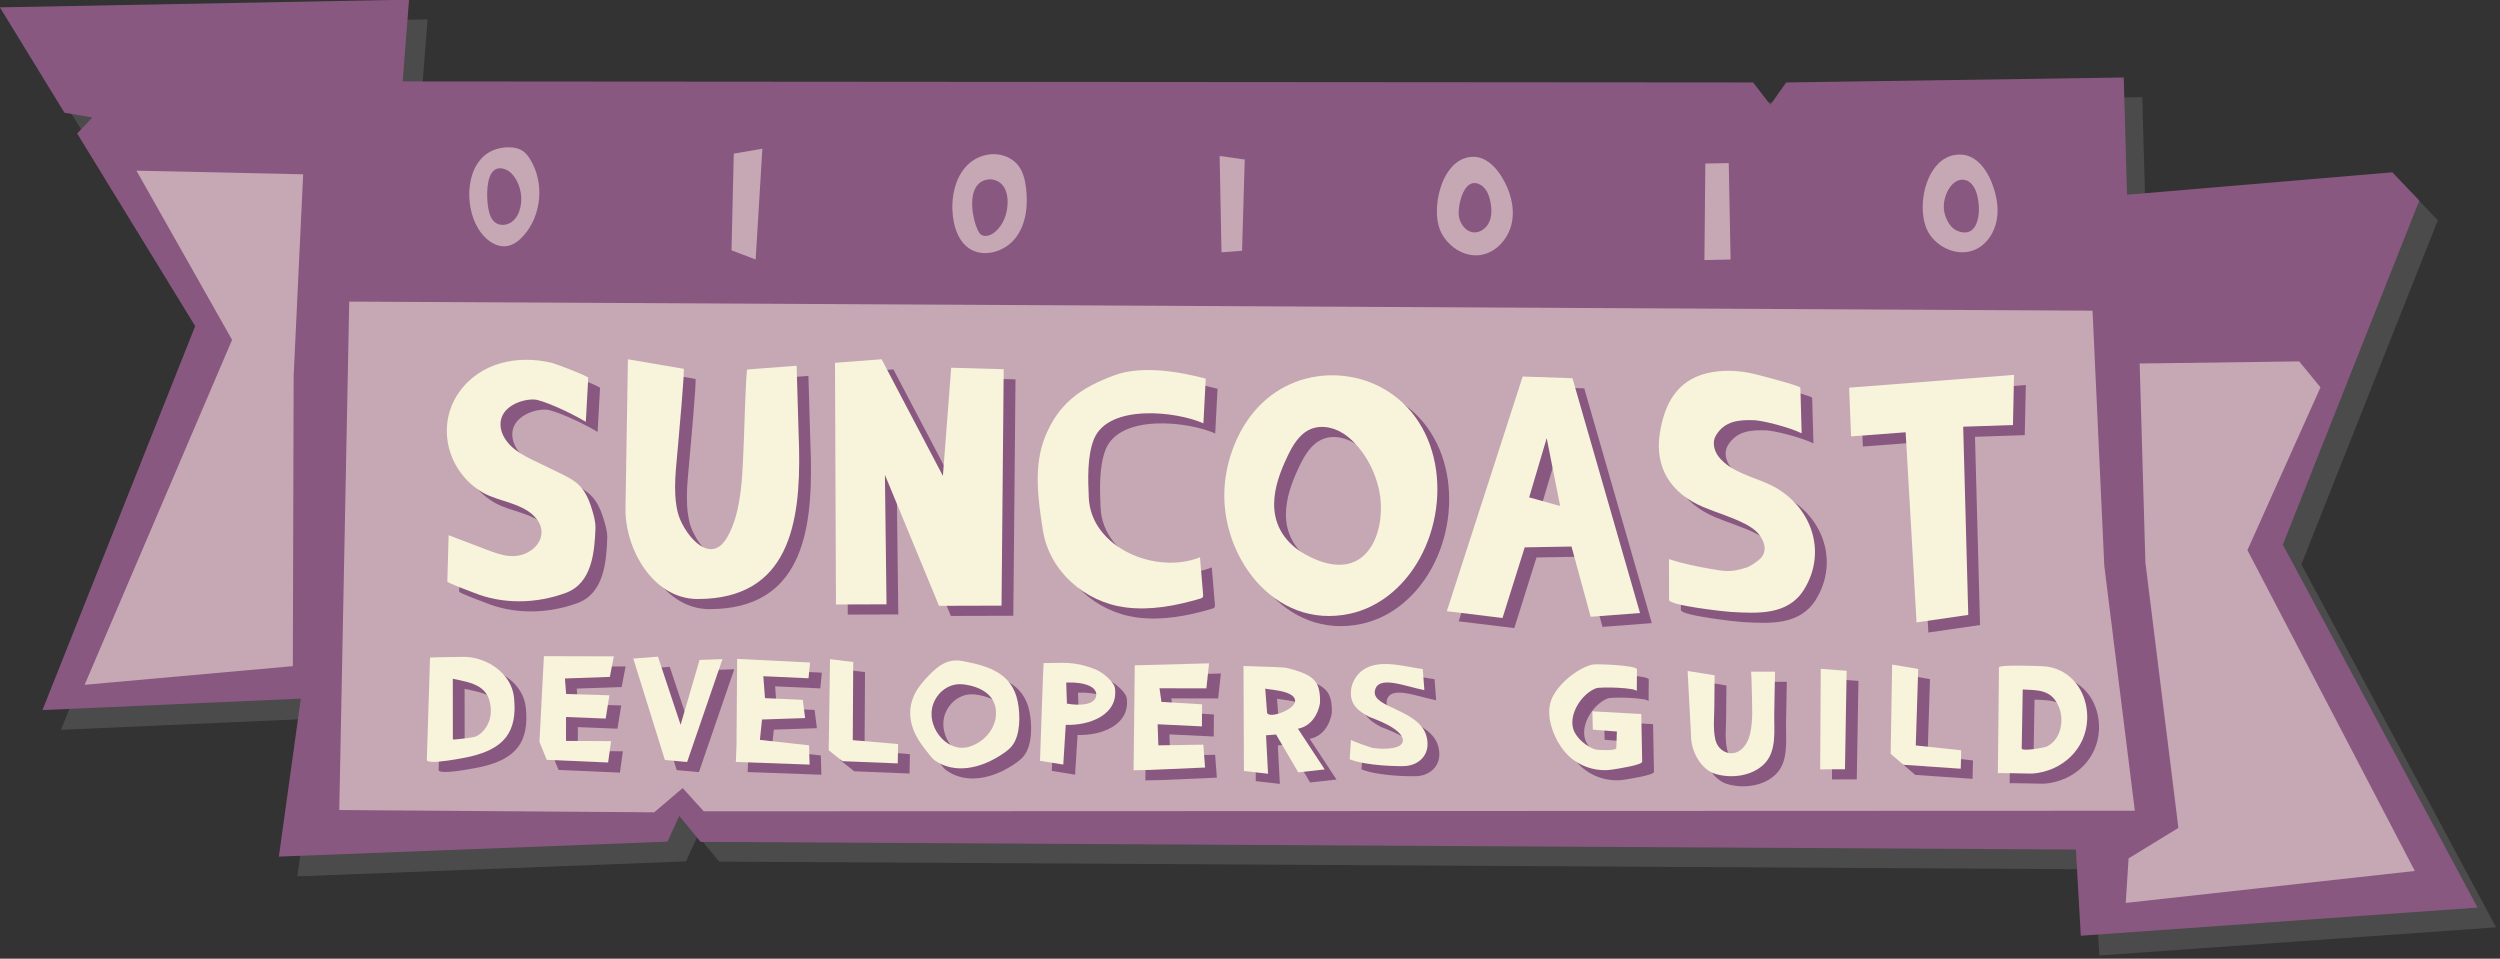 <?xml version="1.0" standalone="no"?>
<!DOCTYPE svg PUBLIC "-//W3C//DTD SVG 1.1//EN" "http://www.w3.org/Graphics/SVG/1.1/DTD/svg11.dtd">
<svg width="100%" height="100%" viewBox="0 0 798 306" version="1.1" xmlns="http://www.w3.org/2000/svg" xmlns:xlink="http://www.w3.org/1999/xlink" xml:space="preserve" style="fill-rule:evenodd;clip-rule:evenodd;stroke-linejoin:round;stroke-miterlimit:1.414;">
    <rect x="0" y="0" width="798" height="306" fill="#333333" stroke="none"/>
    <g transform="matrix(1,0,0,1,-188.469,-98.396)">
        <g id="title" transform="matrix(1.148,0,0,1.148,26.189,35.639)">
            <g transform="matrix(1.455,-0.111,0.111,1.455,91.944,-64.152)">
                <path d="M30.679,89.179L108.528,93.646L106.125,109.088L362.689,128.858L365.646,133.364L368.964,129.341L433.178,133.29L432.096,155.611L482.832,155.194L487.547,160.958L456.635,224.353L488.368,296.129L463.362,295.995L412.58,295.724L412.898,279.278L151.707,257.885L148.04,252.645L145.42,257.361L71.373,254.57L77.833,224.877L28.583,223.305L63.163,152.575L43.53,114.258L46.659,111.446L41.417,110.135L30.679,89.179Z" style="fill:rgb(82,82,82);fill-opacity:0.796;fill-rule:nonzero;"/>
            </g>
            <g transform="matrix(1.455,-0.111,0.111,1.455,86.793,-69.639)">
                <path d="M30.679,89.179L108.528,93.646L106.125,109.088L362.689,128.858L365.646,133.364L368.964,129.341L433.178,133.29L432.096,155.611L482.832,155.194L487.547,160.958L456.635,224.353L488.368,296.129L412.58,295.724L412.898,279.278L151.707,257.885L148.04,252.645L145.42,257.361L71.373,254.57L77.833,224.877L28.583,223.305L63.163,152.575L43.53,114.258L46.659,111.446L41.417,110.135L30.679,89.179Z" style="fill:rgb(137,88,129);fill-rule:nonzero;"/>
            </g>
            <g transform="matrix(1.455,-0.111,0.111,1.455,86.793,-69.639)">
                <path d="M54.256,122.186L85.875,125.294L81.153,163.406L76.785,218.589L36.966,219.113L69.974,155.718L54.256,122.186Z" style="fill:rgb(198,168,181);fill-rule:nonzero;"/>
            </g>
            <g transform="matrix(1.455,-0.111,0.111,1.455,86.793,-69.639)">
                <path d="M92.786,150.148L83.524,246.6L143.324,251.598L149.087,247.406L152.755,252.122L424.656,272.76L422.404,225.751L423.871,177.139L92.786,150.148Z" style="fill:rgb(198,168,181);fill-rule:nonzero;"/>
            </g>
            <g transform="matrix(1.455,-0.111,0.111,1.455,86.793,-69.639)">
                <path d="M462.398,189.774L466.066,195.013L449.824,224.877L476.981,288.261L421.596,290.143L422.782,281.725L432.688,276.654L430.264,225.751L432.058,187.859L462.398,189.774Z" style="fill:rgb(198,168,181);fill-rule:nonzero;"/>
            </g>
            <g transform="matrix(1.455,-0.111,0.111,1.455,90.307,-69.639)">
                <path d="M165.591,127.426L163.757,145.764L168.211,147.859L171.092,126.902L165.591,127.426Z" style="fill:rgb(198,168,181);fill-rule:nonzero;"/>
            </g>
            <g transform="matrix(1.455,-0.111,0.111,1.455,86.793,-69.639)">
                <path d="M121.656,127.852C120.446,129.5 120.406,133.073 120.561,134.492C120.677,135.554 120.947,136.703 121.797,137.348C122.676,138.016 123.981,137.919 124.901,137.31C125.822,136.701 126.397,135.675 126.7,134.613C127.203,132.849 127.02,130.899 126.198,129.259C125.782,128.427 125.172,127.647 124.324,127.266C123.091,126.712 122.238,127.059 121.656,127.852M122.209,123.52C123.14,123.188 124.204,123.047 125.403,123.149C126.356,123.229 127.323,123.51 128.048,124.133C128.549,124.564 128.91,125.135 129.215,125.721C131.617,130.34 130.629,136.481 126.899,140.113C126.022,140.967 124.96,141.711 123.745,141.862C121.452,142.149 119.429,140.254 118.373,138.199C115.907,133.398 116.946,125.401 122.209,123.52" style="fill:rgb(198,168,181);fill-rule:nonzero;"/>
            </g>
            <g transform="matrix(1.455,-0.111,0.111,1.455,91.73,-69.639)">
                <path d="M207.9,133.852C205.769,136.387 205.032,140.284 205.434,143.55C205.669,145.465 206.358,147.425 207.832,148.67C210.395,150.833 214.594,149.988 216.867,147.522C219.141,145.057 219.799,141.477 219.646,138.127C219.577,136.595 219.338,135.013 218.495,133.732C217.311,131.931 215.024,131.011 212.879,131.22C210.745,131.427 209.101,132.423 207.9,133.852M210.763,136.578C211.24,136.206 211.841,135.977 212.589,135.947C213.534,135.91 214.487,136.334 215.093,137.061C215.86,137.981 216.031,139.264 215.949,140.459C215.799,142.645 214.817,144.853 213.008,146.088C212.222,146.624 211.074,146.925 210.379,146.277C210.123,146.038 209.975,145.707 209.85,145.38C209.005,143.165 208.537,138.315 210.763,136.578" style="fill:rgb(198,168,181);fill-rule:nonzero;"/>
            </g>
            <g transform="matrix(1.455,-0.111,0.111,1.455,88.103,-69.639)">
                <path d="M259.375,135.023L264.09,136.071L262.257,153.361L258.327,153.361L259.375,135.023Z" style="fill:rgb(198,168,181);fill-rule:nonzero;"/>
            </g>
            <g transform="matrix(1.455,-0.111,0.111,1.455,89.114,-69.639)">
                <path d="M299.822,145.251C299.033,147.738 298.892,150.416 299.488,152.238C300.512,155.366 303.646,157.858 306.924,157.56C309.946,157.286 312.455,154.732 313.251,151.803C314.047,148.874 313.353,145.696 311.958,143.001C310.925,141.005 309.259,139.056 307.022,138.826C303.454,138.46 300.962,141.656 299.822,145.251M305.261,144.364C305.951,143.741 306.811,143.553 307.829,144.238C308.892,144.953 309.303,146.316 309.459,147.588C309.613,148.847 309.579,150.177 309.01,151.31C308.44,152.442 307.229,153.32 305.967,153.188C304.384,153.023 303.311,151.346 303.253,149.755C303.207,148.476 303.908,145.584 305.261,144.364" style="fill:rgb(198,168,181);fill-rule:nonzero;"/>
            </g>
            <g transform="matrix(1.455,-0.111,0.111,1.455,94.938,-69.639)">
                <path d="M346.871,143.144L351.324,143.406L350.278,161.744L345.299,161.482L346.871,143.144Z" style="fill:rgb(198,168,181);fill-rule:nonzero;"/>
            </g>
            <g transform="matrix(1.455,-0.111,0.111,1.455,104.417,-72.721)">
                <path d="M384.933,157.431C385.11,158.826 385.808,160.55 387.136,161.205C391.796,163.502 392.272,155.725 390.938,153.162C390.629,152.568 390.202,151.99 389.582,151.735C386.931,150.642 384.573,154.588 384.933,157.431M384.67,148.011C385.897,147.031 387.401,146.526 389.152,146.797C391.914,147.224 393.639,150.038 394.43,152.718C395.107,155.014 395.381,157.491 394.755,159.803C394.13,162.114 392.499,164.231 390.242,165.032C386.996,166.183 383.165,164.217 381.64,161.129C379.9,157.606 381.137,150.837 384.67,148.011" style="fill:rgb(198,168,181);fill-rule:nonzero;"/>
            </g>
            <g transform="matrix(1.455,-0.111,0.111,1.455,86.793,-69.639)">
                <path d="M139.187,170.193C139.15,169.827 133.173,167.051 132.582,166.856C126.166,164.746 118.859,165.664 114.397,171.114C109.48,177.119 111.075,186.045 117.49,190.461C120.395,192.461 125.308,193.065 127.391,196.341C128.847,198.631 127.903,201.05 125.6,202.264C122.748,203.767 120.108,202.662 117.431,201.386C115.088,200.269 112.733,199.175 110.384,198.071C110.384,198.071 109.463,206.824 109.462,206.828C109.439,207.13 113.784,209.083 114.266,209.324C119.668,212.033 126.057,212.365 131.829,210.718C136.924,209.265 137.875,203.388 138.384,198.801C138.5,197.638 138.253,196.473 138.008,195.331C136.823,189.826 134.746,189.312 130.227,186.609C128.173,185.381 125.979,184.32 124.185,182.708C122.851,181.509 121.72,179.678 121.831,177.822C122.039,174.348 126.328,173.221 128.654,173.532C130.074,173.721 134.942,176.282 138.085,178.509C138.086,178.503 139.137,170.549 139.187,170.193" style="fill:rgb(137,88,129);fill-rule:nonzero;"/>
            </g>
            <g transform="matrix(1.455,-0.111,0.111,1.455,86.793,-69.639)">
                <path d="M146.992,167.245C146.992,167.245 156.835,169.706 157.441,169.857C157.702,169.922 155.465,183.048 155.311,184.055C154.667,188.278 153.55,192.749 154.238,197.037C154.822,200.682 159.334,207.955 163.158,202.666C166.626,197.87 167.183,189.618 167.891,183.952C167.998,183.097 169.267,170.913 169.521,170.913L178.952,170.913C178.69,175.759 178.386,183.665 178.219,186.676C177.432,200.869 174.141,215.121 156.784,213.8C148.198,213.146 143.673,203.086 144.372,195.537C144.372,195.536 146.992,167.245 146.992,167.245" style="fill:rgb(137,88,129);fill-rule:nonzero;"/>
            </g>
            <g transform="matrix(1.455,-0.111,0.111,1.455,86.793,-69.639)">
                <path d="M182.968,216.843L186.286,170.912L195.193,170.912L205.148,193.965L208.291,173.531L218.246,174.579L214.404,219.463L202.528,218.589L194.145,192.917L192.573,217.542L182.968,216.843Z" style="fill:rgb(137,88,129);fill-rule:nonzero;"/>
            </g>
            <g transform="matrix(1.455,-0.111,0.111,1.455,86.793,-69.639)">
                <path d="M252.81,213.146C252.829,215.507 252.848,217.868 252.867,220.229C252.868,220.427 252.863,220.644 252.734,220.793C252.619,220.927 252.434,220.971 252.261,221.008C247.545,222.021 242.632,222.57 237.91,221.587C230.295,220.001 223.975,213.616 223.353,205.701C222.885,199.734 222.475,193.433 225.111,188.059C228.138,181.884 232.589,179.212 239.204,177.33C244.522,175.817 251.519,177.555 256.494,179.297C256.131,182.116 255.767,184.936 255.404,187.756C250.481,185.074 237.734,182.65 234.418,189.094C232.836,192.167 232.652,196.854 232.549,200.243C232.257,209.838 244.332,215.874 252.81,213.146" style="fill:rgb(137,88,129);fill-rule:nonzero;"/>
            </g>
            <g transform="matrix(1.455,-0.111,0.111,1.455,86.793,-69.639)">
                <path d="M316.221,206.539L321.984,208.635L320.412,195.536L316.221,206.539ZM316.745,183.486L326.176,184.534L335.606,230.116L326.176,230.116L323.556,216.494L314.649,215.97L309.41,229.068L298.931,226.972L316.745,183.486Z" style="fill:rgb(137,88,129);fill-rule:nonzero;"/>
            </g>
            <g transform="matrix(1.455,-0.111,0.111,1.455,86.793,-69.639)">
                <path d="M277.596,216.334C279.716,216.864 281.906,216.733 283.802,215.312C286.588,213.224 287.749,209.361 287.933,206.026C288.195,201.25 286.192,195.81 282.717,192.453C280.863,190.661 278.092,189.578 275.655,190.42C273.454,191.18 272.023,193.269 270.869,195.291C269.306,198.029 267.932,200.968 267.67,204.11C267.319,208.333 269.332,211.75 272.763,214.067C274.195,215.035 275.872,215.903 277.596,216.334M266.658,184.919C268.603,183.292 270.866,182.024 273.428,181.252C278.805,179.63 284.869,180.454 289.619,183.452C301.551,190.983 301.356,208.333 293.105,218.524C289.929,222.446 285.565,225.338 280.505,226.043C265.645,228.113 256.248,212.64 258.623,199.397C259.597,193.97 262.394,188.486 266.658,184.919" style="fill:rgb(137,88,129);fill-rule:nonzero;"/>
            </g>
            <g transform="matrix(1.455,-0.111,0.111,1.455,86.793,-69.639)">
                <path d="M369.339,189.644C369.339,189.644 368.921,198.292 368.92,198.314C366.388,196.847 361.538,195.302 360.101,195.144C357.263,194.831 354.482,194.809 352.59,197.504C351.756,198.692 352.02,200.386 352.829,201.591C354.932,204.72 359.203,205.897 362.303,207.707C369.529,211.926 372.249,220.945 367.137,227.999C363.715,232.722 358.017,231.914 352.859,231.226C351.667,231.067 341.257,229.104 341.317,228.053C341.317,228.053 341.888,220.372 341.895,220.293C344.252,221.34 347.912,222.316 349.23,222.65C352.289,223.427 353.327,223.768 356.434,223.043C357.243,222.854 358.233,222.246 358.918,221.776C360.719,220.54 360.459,218.622 359.396,216.979C358.765,216.003 357.806,215.289 356.817,214.679C354.386,213.181 351.677,212.199 349.141,210.887C343.279,207.852 340.42,202.795 341.992,196.188C343.266,190.833 345.924,186.519 351.73,185.541C354.73,185.036 358.03,185.439 360.906,186.398C361.698,186.662 369.358,189.257 369.339,189.644" style="fill:rgb(137,88,129);fill-rule:nonzero;"/>
            </g>
            <g transform="matrix(1.455,-0.111,0.111,1.455,86.793,-69.639)">
                <path d="M378.612,190.336L378.261,199.622L388.697,199.628L388.014,235.909L397.945,235.233L399.709,199.404L409.189,199.809L410.118,190.294L378.612,190.336Z" style="fill:rgb(137,88,129);fill-rule:nonzero;"/>
            </g>
            <g transform="matrix(1.455,-0.111,0.111,1.455,86.793,-69.639)">
                <path d="M112.52,236.74C114.415,236.084 115.698,234.135 115.848,232.136C116.21,227.284 112.815,226.464 109.094,225.401C109.094,225.401 108.226,236.868 108.221,236.927C108.211,237.061 112.235,236.839 112.52,236.74M102.982,240.421C102.982,240.415 105.024,221.535 105.077,221.045C105.082,220.994 111.303,221.364 111.805,221.423C116.055,221.923 120.314,225.298 120.449,229.805C120.652,236.561 117.717,239.403 111.382,240.422C110.758,240.523 102.862,241.541 102.982,240.421" style="fill:rgb(137,88,129);fill-rule:nonzero;"/>
            </g>
            <g transform="matrix(1.455,-0.111,0.111,1.455,86.793,-69.639)">
                <path d="M126.733,222.432L124.637,238.674L125.772,242.167L137.386,243.564L138.259,239.547L129.702,238.849L130.051,234.308L137.561,235.181L138.609,230.815L130.401,229.942L130.401,226.973L138.958,227.322L140.006,223.48L126.733,222.432Z" style="fill:rgb(137,88,129);fill-rule:nonzero;"/>
            </g>
            <g transform="matrix(1.455,-0.111,0.111,1.455,86.793,-69.639)">
                <path d="M143.673,224.178L148.388,224.178L151.707,237.451L156.247,225.401L160.613,225.575L152.405,244.611L148.214,243.913L143.673,224.178Z" style="fill:rgb(137,88,129);fill-rule:nonzero;"/>
            </g>
            <g transform="matrix(1.455,-0.111,0.111,1.455,86.793,-69.639)">
                <path d="M163.408,225.75L162.011,242.341L161.662,245.31L175.633,246.882L175.808,243.214L166.552,241.468L167.25,237.626L175.458,237.975L175.284,234.482L168.123,233.609L168.123,229.418L176.681,230.465L177.205,227.496L163.408,225.75Z" style="fill:rgb(137,88,129);fill-rule:nonzero;"/>
            </g>
            <g transform="matrix(1.455,-0.111,0.111,1.455,86.793,-69.639)">
                <path d="M181.047,227.147L185.413,228.02L184.191,242.865L192.748,244.262L192.399,247.93L181.92,246.707L179.475,244.437L181.047,227.147Z" style="fill:rgb(137,88,129);fill-rule:nonzero;"/>
            </g>
            <g transform="matrix(1.455,-0.111,0.111,1.455,86.793,-69.639)">
                <path d="M201.361,235.245C200.588,235.969 200.002,236.914 199.714,237.98C198.642,241.944 202.159,246.79 206.332,245.782C208.966,245.147 211.298,243.013 211.736,240.34C212.378,236.426 209.253,234.502 205.959,233.856C204.245,233.521 202.573,234.111 201.361,235.245M198.91,232.283C201.032,230.327 203.075,228.599 206.153,229.416C210.863,230.667 215.409,232.353 216.087,237.895C216.397,240.425 216.175,244.263 214.395,246.225C213.694,246.998 212.752,247.502 211.831,247.991C208.083,249.979 203.15,250.87 199.497,247.915C199.181,247.659 198.943,247.321 198.71,246.987C197.332,245.01 195.954,242.921 195.583,240.539C195.028,236.985 196.625,234.388 198.91,232.283" style="fill:rgb(137,88,129);fill-rule:nonzero;"/>
            </g>
            <g transform="matrix(1.455,-0.111,0.111,1.455,86.793,-69.639)">
                <path d="M225.581,235.006L225.406,239.023C227.847,239.665 230.689,239.678 231.082,237.975C231.475,236.272 229.106,235.142 225.581,235.006M231.075,232.809C233.057,233.734 234.689,235.856 234.75,236.665C235.143,241.904 229.374,243.553 224.882,243.04L223.835,250.549L219.468,249.501C219.468,249.501 221.521,230.985 221.564,230.989C225.188,231.295 227.161,230.982 231.075,232.809" style="fill:rgb(137,88,129);fill-rule:nonzero;"/>
            </g>
            <g transform="matrix(1.455,-0.111,0.111,1.455,86.793,-69.639)">
                <path d="M238.854,232.736L237.108,252.645L240.077,252.82L250.73,253.169L250.73,248.803L242.172,248.279L242.347,244.262L250.73,245.31L251.079,241.119L243.395,240.071L243.22,237.451L252.127,238.15L253,233.435L238.854,232.736Z" style="fill:rgb(137,88,129);fill-rule:nonzero;"/>
            </g>
            <g transform="matrix(1.455,-0.111,0.111,1.455,86.793,-69.639)">
                <path d="M263.305,239.023L263.305,243.563C263.306,244.984 268.802,243.508 268.812,241.747C268.823,239.686 263.3,239.255 263.305,239.023M271.033,236.796C273.329,238.032 273.784,239.678 273.522,242.429C273.474,242.924 272.474,246.751 268.937,247.144C268.938,247.145 273.434,255.265 273.434,255.265L268.37,255.44L264.702,247.93L262.781,247.93L262.606,255.265L258.066,254.392C258.066,254.392 259.505,234.455 259.507,234.439C263.174,234.832 266.722,235.216 267.365,235.355C268.39,235.578 270.198,236.347 271.033,236.796" style="fill:rgb(137,88,129);fill-rule:nonzero;"/>
            </g>
            <g transform="matrix(1.455,-0.111,0.111,1.455,86.793,-69.639)">
                <path d="M293.518,237.626L293.518,241.643C289.912,240.668 284.849,237.975 284.097,241.119C283.345,244.262 292.189,245.222 293.236,250.358C293.923,253.749 291.643,255.727 288.977,255.789C287.983,255.812 281.511,255.265 278.324,253.693C278.321,253.692 278.821,250.216 278.847,250.033C278.828,250.166 282.481,251.779 282.839,251.868C284.716,252.332 288.715,252.645 288.715,250.812C288.715,248.454 282.98,246.14 282.615,245.898C281.639,245.253 280.63,244.573 280.034,243.565C279.053,241.904 279.479,239.661 280.711,238.176C283.887,234.344 289.515,236.774 293.518,237.626" style="fill:rgb(137,88,129);fill-rule:nonzero;"/>
            </g>
            <g transform="matrix(1.455,-0.111,0.111,1.455,86.793,-69.639)">
                <path d="M334.21,240.77C334.21,240.77 333.861,244.958 333.86,244.961C334.053,244.267 327.035,243.517 326.142,243.783C323.395,244.601 320.586,248.227 321.245,251.185C321.645,252.982 323.572,254.765 325.129,255.396C325.464,255.533 329.082,256.008 329.145,255.44L329.495,252.296L324.954,251.598L325.129,248.105L334.385,249.328C334.385,249.328 333.861,258.402 333.861,258.41C333.774,259.055 328.725,259.406 328.146,259.456C325.112,259.72 322.003,258.473 319.966,256.213C317.678,253.674 315.995,248.752 317.432,245.471C318.677,242.631 322.773,239.736 325.773,239.225C326.541,239.094 334.273,240.017 334.21,240.77" style="fill:rgb(137,88,129);fill-rule:nonzero;"/>
            </g>
            <g transform="matrix(1.455,-0.111,0.111,1.455,86.793,-69.639)">
                <path d="M343.815,241.817L348.88,243.04C348.708,245.038 348.537,247.036 348.366,249.034C348.189,251.101 347.778,253.21 348.092,255.286C348.429,257.521 350.812,258.921 352.801,257.557C354.789,256.193 355.16,253.392 355.438,251.192C355.523,250.525 355.935,242.87 355.865,242.865L360.406,243.214C360.155,245.848 359.905,248.481 359.654,251.115C359.353,254.267 359.666,258.38 356.963,260.642C354.449,262.746 350.585,262.914 347.613,261.787C344.966,260.783 343.407,257.303 343.508,254.564C343.57,252.872 343.589,251.176 343.63,249.482C343.692,246.927 343.753,244.372 343.815,241.817" style="fill:rgb(137,88,129);fill-rule:nonzero;"/>
            </g>
            <g transform="matrix(1.455,-0.111,0.111,1.455,86.793,-69.639)">
                <path d="M369.139,243.345L367.567,262.425L372.283,262.774L374.029,244.087L369.139,243.345Z" style="fill:rgb(137,88,129);fill-rule:nonzero;"/>
            </g>
            <g transform="matrix(1.455,-0.111,0.111,1.455,86.793,-69.639)">
                <path d="M382.761,243.564L387.651,244.787L386.079,259.282L394.637,260.854L394.287,264.347L383.46,262.775L381.189,260.504L382.761,243.564Z" style="fill:rgb(137,88,129);fill-rule:nonzero;"/>
            </g>
            <g transform="matrix(1.455,-0.111,0.111,1.455,86.793,-69.639)">
                <path d="M407.211,250.2C407.211,250.2 406.166,261.35 406.164,261.377C406.123,262.018 410.537,261.555 410.973,261.379C413.809,260.235 414.741,256.528 413.768,253.853C412.585,250.603 410.119,250.549 407.211,250.2M414.607,247.145C417.824,249 419.478,252.826 419.029,256.778C418.386,262.44 413.546,266.266 407.948,266.311C407.379,266.315 401.282,265.638 401.273,265.746C401.855,259.05 402.437,252.355 403.02,245.659C403.076,245.088 410.448,245.965 411.133,246.037C412.434,246.174 413.598,246.562 414.607,247.145" style="fill:rgb(137,88,129);fill-rule:nonzero;"/>
            </g>
            <g transform="matrix(1.455,-0.111,0.111,1.455,86.793,-69.639)">
                <path d="M137.091,168.097C137.054,167.731 131.077,164.955 130.486,164.76C124.07,162.65 116.763,163.568 112.301,169.018C107.384,175.023 108.979,183.949 115.394,188.365C118.299,190.365 123.212,190.969 125.295,194.245C126.751,196.535 125.807,198.954 123.504,200.168C120.652,201.671 118.012,200.566 115.335,199.29C112.992,198.173 110.637,197.079 108.288,195.975C108.288,195.975 107.367,204.728 107.366,204.732C107.343,205.034 111.688,206.987 112.169,207.228C117.572,209.937 123.961,210.269 129.733,208.622C134.828,207.169 135.779,201.292 136.288,196.705C136.404,195.542 136.157,194.377 135.912,193.235C134.727,187.73 132.65,187.216 128.131,184.513C126.077,183.285 123.883,182.224 122.089,180.612C120.755,179.413 119.624,177.582 119.735,175.726C119.943,172.252 124.232,171.125 126.558,171.436C127.978,171.625 132.846,174.186 135.989,176.413C135.99,176.407 137.041,168.453 137.091,168.097" style="fill:rgb(247,244,219);fill-rule:nonzero;"/>
            </g>
            <g transform="matrix(1.455,-0.111,0.111,1.455,86.793,-69.639)">
                <path d="M144.896,165.149C144.896,165.149 154.739,167.61 155.345,167.761C155.606,167.826 153.369,180.952 153.215,181.959C152.571,186.182 151.454,190.653 152.142,194.941C152.726,198.586 157.238,205.859 161.062,200.57C164.53,195.774 165.087,187.522 165.795,181.856C165.902,181.001 167.171,168.817 167.425,168.817L176.856,168.817C176.594,173.663 176.29,181.569 176.123,184.58C175.336,198.773 172.045,213.025 154.688,211.704C146.102,211.05 141.577,200.99 142.276,193.441C142.276,193.44 144.896,165.149 144.896,165.149" style="fill:rgb(247,244,219);fill-rule:nonzero;"/>
            </g>
            <g transform="matrix(1.455,-0.111,0.111,1.455,86.793,-69.639)">
                <path d="M180.873,214.748L184.191,168.817L193.098,168.817L203.053,191.87L206.196,171.436L216.151,172.484L212.309,217.368L200.433,216.494L192.05,190.822L190.478,215.447L180.873,214.748Z" style="fill:rgb(247,244,219);fill-rule:nonzero;"/>
            </g>
            <g transform="matrix(1.455,-0.111,0.111,1.455,86.793,-69.639)">
                <path d="M250.714,211.051C250.733,213.412 250.752,215.773 250.77,218.134C250.772,218.332 250.767,218.549 250.638,218.698C250.523,218.832 250.338,218.876 250.165,218.913C245.449,219.926 240.536,220.475 235.814,219.492C228.199,217.906 221.879,211.521 221.257,203.606C220.789,197.639 220.379,191.338 223.015,185.964C226.042,179.789 230.493,177.117 237.108,175.235C242.426,173.722 249.423,175.46 254.398,177.202C254.035,180.021 253.671,182.841 253.308,185.661C248.385,182.979 235.638,180.555 232.322,186.999C230.74,190.072 230.556,194.759 230.453,198.148C230.161,207.743 242.236,213.779 250.714,211.051" style="fill:rgb(247,244,219);fill-rule:nonzero;"/>
            </g>
            <g transform="matrix(1.455,-0.111,0.111,1.455,86.793,-69.639)">
                <path d="M314.126,204.444L319.889,206.54L318.317,193.441L314.126,204.444ZM314.65,181.391L324.081,182.439L333.511,228.021L324.081,228.021L321.461,214.399L312.554,213.875L307.315,226.973L296.836,224.877L314.65,181.391Z" style="fill:rgb(247,244,219);fill-rule:nonzero;"/>
            </g>
            <g transform="matrix(1.455,-0.111,0.111,1.455,86.793,-69.639)">
                <path d="M275.501,214.238C277.621,214.768 279.811,214.637 281.707,213.216C284.493,211.128 285.654,207.265 285.838,203.93C286.1,199.154 284.097,193.714 280.622,190.357C278.768,188.565 275.997,187.482 273.56,188.324C271.359,189.084 269.928,191.173 268.774,193.195C267.211,195.933 265.837,198.872 265.575,202.014C265.224,206.237 267.237,209.654 270.668,211.971C272.1,212.939 273.777,213.807 275.501,214.238M264.563,182.823C266.508,181.196 268.771,179.928 271.333,179.156C276.71,177.534 282.774,178.358 287.524,181.356C299.456,188.887 299.261,206.237 291.01,216.428C287.835,220.35 283.47,223.242 278.41,223.947C263.55,226.017 254.153,210.544 256.528,197.301C257.502,191.874 260.299,186.39 264.563,182.823" style="fill:rgb(247,244,219);fill-rule:nonzero;"/>
            </g>
            <g transform="matrix(1.455,-0.111,0.111,1.455,86.793,-69.639)">
                <path d="M367.243,187.548C367.243,187.548 366.825,196.196 366.824,196.218C364.292,194.751 359.442,193.206 358.005,193.048C355.167,192.735 352.386,192.713 350.494,195.408C349.66,196.596 349.924,198.29 350.733,199.495C352.836,202.624 357.107,203.801 360.207,205.611C367.433,209.83 370.153,218.849 365.041,225.903C361.619,230.626 355.921,229.818 350.763,229.13C349.571,228.971 339.161,227.008 339.221,225.957C339.221,225.957 339.792,218.276 339.799,218.197C342.156,219.244 345.816,220.22 347.134,220.554C350.193,221.331 351.231,221.672 354.338,220.947C355.147,220.758 356.137,220.15 356.822,219.68C358.623,218.444 358.363,216.526 357.3,214.883C356.669,213.907 355.71,213.193 354.721,212.584C352.29,211.085 349.581,210.103 347.045,208.791C341.183,205.756 338.324,200.699 339.896,194.092C341.17,188.737 343.828,184.423 349.634,183.445C352.634,182.94 355.934,183.343 358.81,184.302C359.602,184.566 367.262,187.161 367.243,187.548" style="fill:rgb(247,244,219);fill-rule:nonzero;"/>
            </g>
            <g transform="matrix(1.455,-0.111,0.111,1.455,86.793,-69.639)">
                <path d="M376.516,188.24L376.165,197.526L386.601,197.532L385.918,233.813L395.849,233.137L397.613,197.308L407.093,197.713L408.022,188.198L376.516,188.24Z" style="fill:rgb(247,244,219);fill-rule:nonzero;"/>
            </g>
            <g transform="matrix(1.455,-0.111,0.111,1.455,86.793,-69.639)">
                <path d="M110.424,234.644C112.319,233.988 113.602,232.039 113.752,230.04C114.114,225.188 110.719,224.368 106.998,223.305C106.998,223.305 106.13,234.772 106.125,234.832C106.115,234.965 110.139,234.743 110.424,234.644M100.886,238.325C100.886,238.319 102.928,219.439 102.981,218.949C102.986,218.898 109.207,219.268 109.709,219.327C113.959,219.827 118.218,223.202 118.353,227.709C118.556,234.465 115.621,237.307 109.286,238.326C108.662,238.427 100.766,239.445 100.886,238.325" style="fill:rgb(247,244,219);fill-rule:nonzero;"/>
            </g>
            <g transform="matrix(1.455,-0.111,0.111,1.455,86.793,-69.639)">
                <path d="M124.637,220.336L122.541,236.578L123.676,240.071L135.29,241.468L136.163,237.451L127.606,236.753L127.955,232.212L135.465,233.085L136.513,228.719L128.305,227.846L128.305,224.877L136.862,225.226L137.91,221.384L124.637,220.336Z" style="fill:rgb(247,244,219);fill-rule:nonzero;"/>
            </g>
            <g transform="matrix(1.455,-0.111,0.111,1.455,86.793,-69.639)">
                <path d="M141.578,222.083L146.293,222.083L149.612,235.356L154.152,223.306L158.518,223.48L150.31,242.516L146.119,241.818L141.578,222.083Z" style="fill:rgb(247,244,219);fill-rule:nonzero;"/>
            </g>
            <g transform="matrix(1.455,-0.111,0.111,1.455,86.793,-69.639)">
                <path d="M161.313,223.654L159.916,240.245L159.567,243.214L173.538,244.786L173.713,241.118L164.457,239.372L165.155,235.53L173.363,235.879L173.189,232.386L166.028,231.513L166.028,227.322L174.586,228.369L175.11,225.4L161.313,223.654Z" style="fill:rgb(247,244,219);fill-rule:nonzero;"/>
            </g>
            <g transform="matrix(1.455,-0.111,0.111,1.455,86.793,-69.639)">
                <path d="M178.952,225.052L183.318,225.925L182.096,240.77L190.653,242.167L190.304,245.835L179.825,244.612L177.38,242.342L178.952,225.052Z" style="fill:rgb(247,244,219);fill-rule:nonzero;"/>
            </g>
            <g transform="matrix(1.455,-0.111,0.111,1.455,86.793,-69.639)">
                <path d="M199.265,233.149C198.492,233.873 197.906,234.817 197.618,235.884C196.546,239.848 200.063,244.694 204.236,243.686C206.87,243.051 209.203,240.917 209.64,238.244C210.282,234.33 207.157,232.406 203.864,231.76C202.149,231.425 200.477,232.015 199.265,233.149M196.814,230.187C198.936,228.231 200.979,226.503 204.057,227.32C208.767,228.571 213.313,230.257 213.991,235.799C214.301,238.329 214.079,242.167 212.299,244.129C211.598,244.902 210.656,245.406 209.735,245.895C205.987,247.883 201.054,248.774 197.401,245.819C197.085,245.563 196.847,245.225 196.614,244.891C195.236,242.914 193.858,240.825 193.487,238.443C192.932,234.889 194.529,232.292 196.814,230.187" style="fill:rgb(247,244,219);fill-rule:nonzero;"/>
            </g>
            <g transform="matrix(1.455,-0.111,0.111,1.455,86.793,-69.639)">
                <path d="M223.486,232.911L223.311,236.928C225.752,237.57 228.594,237.583 228.987,235.88C229.38,234.177 227.011,233.047 223.486,232.911M228.98,230.714C230.962,231.639 232.594,233.761 232.655,234.57C233.048,239.809 227.279,241.458 222.787,240.945L221.74,248.454L217.373,247.406C217.373,247.406 219.426,228.89 219.469,228.894C223.093,229.2 225.065,228.887 228.98,230.714" style="fill:rgb(247,244,219);fill-rule:nonzero;"/>
            </g>
            <g transform="matrix(1.455,-0.111,0.111,1.455,86.793,-69.639)">
                <path d="M236.759,230.64L235.013,250.549L237.982,250.724L248.635,251.073L248.635,246.707L240.077,246.183L240.252,242.166L248.635,243.214L248.984,239.023L241.3,237.975L241.125,235.355L250.032,236.054L250.905,231.339L236.759,230.64Z" style="fill:rgb(247,244,219);fill-rule:nonzero;"/>
            </g>
            <g transform="matrix(1.455,-0.111,0.111,1.455,86.793,-69.639)">
                <path d="M261.209,236.927L261.209,241.467C261.21,242.888 266.706,241.412 266.716,239.651C266.727,237.59 261.204,237.159 261.209,236.927M268.937,234.7C271.233,235.936 271.688,237.582 271.426,240.333C271.378,240.828 270.378,244.655 266.841,245.048C266.842,245.049 271.338,253.169 271.338,253.169L266.274,253.344L262.606,245.834L260.685,245.834L260.51,253.169L255.97,252.296C255.97,252.296 257.409,232.359 257.41,232.343C261.078,232.736 264.626,233.12 265.269,233.259C266.294,233.482 268.102,234.251 268.937,234.7" style="fill:rgb(247,244,219);fill-rule:nonzero;"/>
            </g>
            <g transform="matrix(1.455,-0.111,0.111,1.455,86.793,-69.639)">
                <path d="M291.422,235.53L291.422,239.547C287.816,238.572 282.753,235.879 282.001,239.023C281.249,242.166 290.093,243.126 291.14,248.262C291.827,251.653 289.547,253.631 286.881,253.693C285.887,253.716 279.415,253.169 276.228,251.597C276.225,251.596 276.725,248.12 276.751,247.937C276.732,248.07 280.385,249.683 280.743,249.772C282.62,250.236 286.619,250.549 286.619,248.716C286.619,246.358 280.884,244.044 280.519,243.802C279.543,243.157 278.534,242.477 277.938,241.469C276.957,239.808 277.383,237.565 278.615,236.08C281.791,232.248 287.419,234.678 291.422,235.53" style="fill:rgb(247,244,219);fill-rule:nonzero;"/>
            </g>
            <g transform="matrix(1.455,-0.111,0.111,1.455,86.793,-69.639)">
                <path d="M332.114,238.674C332.114,238.674 331.765,242.862 331.764,242.865C331.957,242.171 324.939,241.421 324.046,241.687C321.299,242.505 318.49,246.131 319.149,249.089C319.549,250.886 321.476,252.669 323.033,253.3C323.369,253.437 326.986,253.912 327.049,253.344L327.399,250.2L322.858,249.502L323.033,246.009L332.289,247.232C332.289,247.232 331.765,256.306 331.765,256.314C331.678,256.959 326.629,257.31 326.05,257.36C323.016,257.624 319.907,256.377 317.87,254.117C315.582,251.578 313.899,246.656 315.336,243.375C316.581,240.535 320.677,237.64 323.677,237.129C324.445,236.998 332.177,237.921 332.114,238.674" style="fill:rgb(247,244,219);fill-rule:nonzero;"/>
            </g>
            <g transform="matrix(1.455,-0.111,0.111,1.455,86.793,-69.639)">
                <path d="M341.72,239.722L346.785,240.945C346.612,242.943 346.441,244.941 346.27,246.939C346.094,249.006 345.683,251.115 345.996,253.191C346.333,255.426 348.717,256.826 350.706,255.462C352.694,254.098 353.065,251.297 353.343,249.097C353.428,248.43 353.84,240.775 353.77,240.77C353.77,240.77 358.311,241.119 358.311,241.119C358.059,243.753 357.809,246.386 357.559,249.02C357.258,252.172 357.571,256.285 354.868,258.547C352.354,260.651 348.489,260.819 345.518,259.692C342.871,258.688 341.311,255.207 341.412,252.469C341.475,250.777 341.494,249.081 341.535,247.387C341.597,244.832 341.657,242.277 341.72,239.722" style="fill:rgb(247,244,219);fill-rule:nonzero;"/>
            </g>
            <g transform="matrix(1.455,-0.111,0.111,1.455,86.793,-69.639)">
                <path d="M367.043,241.25L365.471,260.33L370.187,260.679L371.933,241.992L367.043,241.25Z" style="fill:rgb(247,244,219);fill-rule:nonzero;"/>
            </g>
            <g transform="matrix(1.455,-0.111,0.111,1.455,86.793,-69.639)">
                <path d="M380.665,241.468L385.555,242.691L383.983,257.186L392.541,258.758L392.191,262.251L381.364,260.679L379.093,258.408L380.665,241.468Z" style="fill:rgb(247,244,219);fill-rule:nonzero;"/>
            </g>
            <g transform="matrix(1.455,-0.111,0.111,1.455,86.793,-69.639)">
                <path d="M405.115,248.105C405.115,248.105 404.07,259.255 404.068,259.282C404.027,259.923 408.441,259.46 408.877,259.284C411.713,258.14 412.645,254.433 411.672,251.758C410.489,248.508 408.023,248.454 405.115,248.105M412.512,245.05C415.728,246.905 417.382,250.731 416.933,254.683C416.29,260.345 411.45,264.171 405.852,264.216C405.283,264.22 399.186,263.543 399.177,263.651C399.759,256.955 400.341,250.26 400.924,243.564C400.98,242.993 408.352,243.87 409.037,243.942C410.338,244.079 411.502,244.467 412.512,245.05" style="fill:rgb(247,244,219);fill-rule:nonzero;"/>
            </g>
        </g>
    </g>
</svg>
